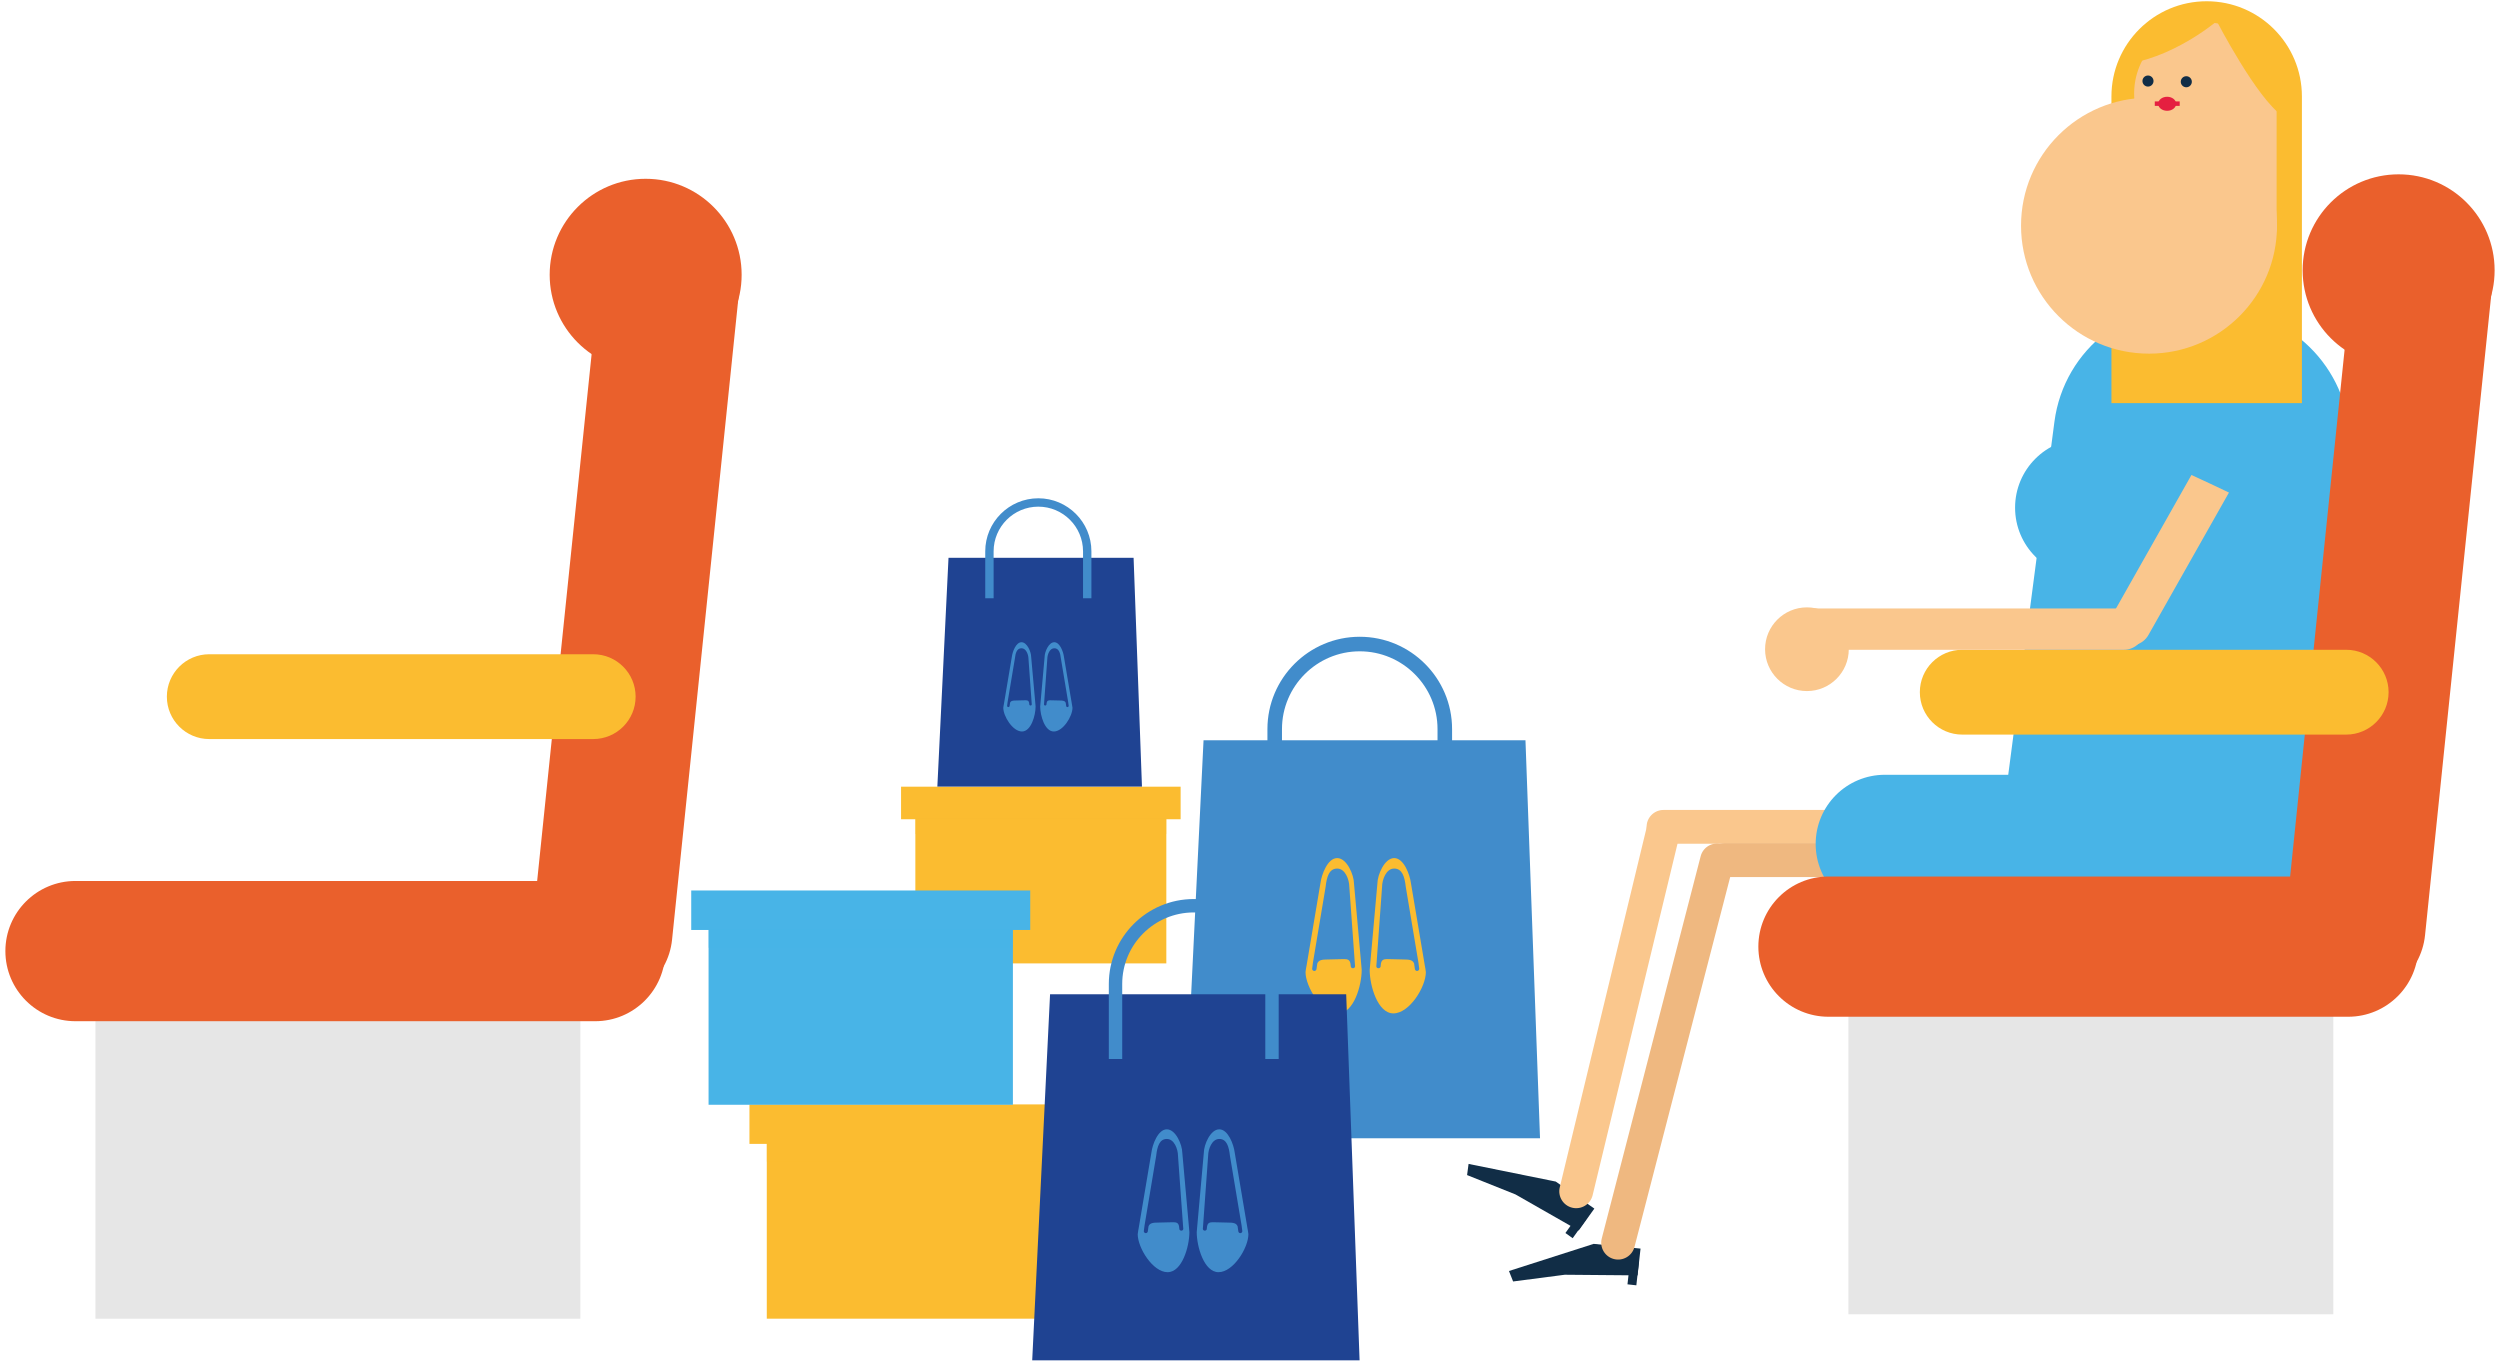 <?xml version="1.0" encoding="utf-8"?>
<!-- Generator: Adobe Illustrator 19.0.1, SVG Export Plug-In . SVG Version: 6.00 Build 0)  -->
<svg version="1.1" id="Layer_1" xmlns="http://www.w3.org/2000/svg" xmlns:xlink="http://www.w3.org/1999/xlink" x="0px" y="0px"
	 viewBox="0 0 560 305" style="enable-background:new 0 0 560 305;" xml:space="preserve">
<style type="text/css">
	.st0{fill:#FBBC30;}
	.st1{opacity:0.4;fill:#FBBC30;}
	.st2{fill:#418CCB;}
	.st3{fill:#FAC78D;}
	.st4{fill:#EFB880;}
	.st5{fill:#48B4E7;}
	.st6{opacity:0.1;}
	.st7{fill:#EA602C;}
	.st8{opacity:0.4;fill:#48B4E7;}
	.st9{fill:#1F4392;}
	.st10{fill:#112D46;}
	.st11{fill:#E51F40;}
	.st12{stroke:#E51F40;stroke-miterlimit:10;}
</style>
<g>
	<g>
		<rect x="205.04" y="182.354" class="st0" width="56.219" height="33.446"/>
		<rect x="201.837" y="176.217" class="st0" width="62.623" height="7.294"/>
		<rect x="205.04" y="183.422" class="st1" width="56.219" height="3.38"/>
	</g>
	<g>
		<polygon class="st2" points="344.965,254.968 265.246,254.968 269.594,165.826 341.705,165.826 		
			"/>
		<path class="st2" d="M287.164,181.59v-18.274c0-9.605,7.815-17.42,17.421-17.42
			c9.605,0,17.42,7.814,17.42,17.42v18.274h3.261v-18.274
			c0-11.404-9.277-20.681-20.681-20.681c-11.404,0-20.682,9.277-20.682,20.681v18.274
			H287.164z"/>
		<g>
			<path class="st0" d="M319.157,216.27l-3.095-18.385
				c-0.246-1.974-1.608-5.674-3.761-5.674c-2.16,0-3.744,3.725-3.764,5.695
				l-1.653,18.479v0.004l-0.074,0.863c0,3.499,1.77,9.747,5.305,9.747
				c3.612,0,7.277-5.936,7.277-9.252C319.392,217.5,319.157,216.27,319.157,216.27
				z M317.422,217.495c-0.258,0-0.47-0.203-0.49-0.449
				c-0.004-0.015-0.172-1.219-0.172-1.219c-0.311-0.8-1.075-0.907-2.383-0.907
				c-0.197,0-3.242-0.084-3.544-0.084c-0.783,0-1.321,0.078-1.495,0.956
				l-0.005,0.021l-0.088,0.755c-0.07,0.183-0.253,0.318-0.459,0.316
				c-0.493-0.006-0.489-0.431-0.489-0.455l0.05-0.637l1.238-17.156
				c0.015-1.599,0.906-4.081,2.713-4.081c1.806,0,2.345,1.85,2.591,4.07
				l2.839,16.983c0,0,0.183,1.363,0.183,1.397
				C317.911,217.273,317.687,217.495,317.422,217.495z"/>
			<path class="st0" d="M292.438,217.747c0,3.316,3.667,9.252,7.278,9.252
				c3.533,0,5.304-6.249,5.304-9.747l-0.073-0.863v-0.004l-1.653-18.479
				c-0.021-1.97-1.604-5.695-3.766-5.695c-2.151,0-3.512,3.701-3.76,5.674
				l-3.094,18.385C292.674,216.27,292.438,217.5,292.438,217.747z M293.92,217.007
				c0-0.035,0.182-1.397,0.182-1.397l2.839-16.983
				c0.247-2.22,0.785-4.07,2.591-4.07c1.807,0,2.699,2.482,2.715,4.081
				l1.236,17.156l0.05,0.637c0,0.024,0.005,0.449-0.488,0.455
				c-0.207,0.002-0.39-0.134-0.46-0.316l-0.088-0.755l-0.005-0.021
				c-0.173-0.878-0.71-0.956-1.495-0.956c-0.302,0-3.346,0.084-3.544,0.084
				c-1.308,0-2.072,0.107-2.382,0.907c0,0-0.168,1.204-0.173,1.219
				c-0.021,0.246-0.233,0.449-0.489,0.449
				C294.143,217.495,293.92,217.273,293.92,217.007z"/>
		</g>
	</g>
	<path class="st3" d="M446.25,185.217c0,2.091-1.694,3.786-3.786,3.786h-69.838
		c-2.09,0-3.786-1.695-3.786-3.786l0,0c0-2.091,1.696-3.787,3.786-3.787h69.838
		C444.556,181.43,446.25,183.126,446.25,185.217L446.25,185.217z"/>
	<path class="st4" d="M459.878,192.67c0,2.091-1.694,3.786-3.786,3.786h-69.838
		c-2.09,0-3.786-1.695-3.786-3.786l0,0c0-2.091,1.696-3.787,3.786-3.787h69.838
		C458.184,188.884,459.878,190.579,459.878,192.67L459.878,192.67z"/>
	<path class="st5" d="M516.377,189.05c0,8.561-6.939,15.5-15.5,15.5h-78.667
		c-8.56,0-15.5-6.939-15.5-15.5l0,0c0-8.561,6.94-15.5,15.5-15.5h78.667
		C509.438,173.55,516.377,180.49,516.377,189.05L516.377,189.05z"/>
	<path class="st5" d="M515.144,186.876c0.055-0.329,0.112-0.656,0.155-0.988l10.832-82.794
		c2.148-16.428-9.427-31.489-25.855-33.638l-6.444-0.843
		c-16.429-2.149-31.489,9.427-33.639,25.855l-10.832,82.794
		c-0.043,0.333-0.071,0.664-0.104,0.995L515.144,186.876z"/>
	<rect x="21.375" y="228.476" class="st6" width="108.621" height="66.918"/>
	<g>
		<path class="st7" d="M149.031,213.044c0,8.673-7.032,15.707-15.707,15.707H16.911
			c-8.674,0-15.705-7.034-15.705-15.707l0,0c0-8.673,7.031-15.706,15.705-15.706
			h116.413C141.999,197.338,149.031,204.371,149.031,213.044L149.031,213.044z"/>
	</g>
	<g>
		<path class="st7" d="M151.595,47.603c8.627,0.892,14.9,8.61,14.008,17.239
			l-15.06,145.636c-0.892,8.628-8.611,14.9-17.239,14.007l0,0
			c-8.628-0.893-14.899-8.61-14.007-17.238l15.06-145.637
			C135.249,52.982,142.967,46.71,151.595,47.603L151.595,47.603z"/>
	</g>
	<path class="st0" d="M142.377,156.05c0,5.247-4.253,9.5-9.5,9.5H46.877c-5.247,0-9.5-4.253-9.5-9.5
		l0,0c0-5.247,4.253-9.5,9.5-9.5h86C138.125,146.55,142.377,150.803,142.377,156.05
		L142.377,156.05z"/>
	<circle class="st7" cx="144.627" cy="61.55" r="21.5"/>
	<g>
		<rect x="414.042" y="227.476" class="st6" width="108.621" height="66.918"/>
		<g>
			<path class="st7" d="M541.698,212.044c0,8.674-7.032,15.707-15.707,15.707H409.578
				c-8.674,0-15.705-7.033-15.705-15.707l0,0c0-8.674,7.031-15.706,15.705-15.706
				h116.413C534.666,196.338,541.698,203.37,541.698,212.044L541.698,212.044z"/>
		</g>
		<g>
			<path class="st7" d="M544.262,46.603c8.627,0.893,14.9,8.61,14.008,17.239
				l-15.06,145.636c-0.892,8.629-8.611,14.9-17.239,14.008l0,0
				c-8.628-0.893-14.9-8.61-14.007-17.238l15.06-145.637
				C527.916,51.982,535.634,45.71,544.262,46.603L544.262,46.603z"/>
		</g>
		<path class="st0" d="M535.044,155.05c0,5.246-4.253,9.5-9.5,9.5h-86c-5.247,0-9.5-4.254-9.5-9.5
			l0,0c0-5.246,4.253-9.5,9.5-9.5h86C530.792,145.55,535.044,149.804,535.044,155.05
			L535.044,155.05z"/>
		<circle class="st7" cx="537.294" cy="60.55" r="21.5"/>
	</g>
	<g>
		<rect x="171.76" y="254.827" class="st0" width="68.17" height="40.557"/>
		<rect x="167.877" y="247.385" class="st0" width="75.936" height="8.845"/>
		<rect x="171.76" y="256.122" class="st1" width="68.17" height="4.099"/>
	</g>
	<g>
		<rect x="158.719" y="206.91" class="st5" width="68.17" height="40.557"/>
		<rect x="154.836" y="199.468" class="st5" width="75.936" height="8.845"/>
		<rect x="158.719" y="208.205" class="st8" width="68.17" height="4.099"/>
	</g>
	<g>
		<polygon class="st9" points="304.547,304.719 231.214,304.719 235.214,222.719 301.547,222.719 
					"/>
		<path class="st2" d="M251.376,237.219v-16.809c0-8.836,7.188-16.024,16.024-16.024
			c8.836,0,16.025,7.188,16.025,16.024v16.809h3v-16.809
			c0-10.49-8.534-19.024-19.025-19.024c-10.49,0-19.024,8.534-19.024,19.024v16.809
			H251.376z"/>
		<g>
			<path class="st2" d="M279.426,275.101l-2.847-16.912
				c-0.227-1.815-1.479-5.22-3.459-5.22c-1.987,0-3.444,3.427-3.463,5.238
				l-1.521,16.999v0.004l-0.068,0.794c0,3.219,1.629,8.965,4.88,8.965
				c3.322,0,6.694-5.46,6.694-8.511C279.643,276.232,279.426,275.101,279.426,275.101z
				 M277.831,276.227c-0.236,0-0.432-0.187-0.45-0.413
				c-0.004-0.014-0.158-1.121-0.158-1.121c-0.286-0.735-0.989-0.835-2.192-0.835
				c-0.182,0-2.982-0.077-3.26-0.077c-0.721,0-1.216,0.072-1.375,0.88l-0.005,0.018
				l-0.081,0.694c-0.064,0.168-0.232,0.293-0.422,0.291
				c-0.454-0.005-0.45-0.395-0.45-0.418l0.046-0.586l1.139-15.781
				c0.014-1.471,0.834-3.754,2.496-3.754c1.661,0,2.156,1.702,2.383,3.744
				l2.611,15.623c0,0,0.168,1.254,0.168,1.285
				C278.28,276.023,278.075,276.227,277.831,276.227z"/>
			<path class="st2" d="M254.848,276.458c0,3.051,3.373,8.511,6.695,8.511
				c3.25,0,4.879-5.747,4.879-8.965l-0.067-0.794v-0.004l-1.521-16.999
				c-0.02-1.811-1.476-5.238-3.464-5.238c-1.979,0-3.231,3.404-3.459,5.22
				l-2.846,16.912C255.066,275.101,254.848,276.232,254.848,276.458z M256.211,275.778
				c0-0.032,0.168-1.285,0.168-1.285l2.611-15.623
				c0.227-2.042,0.722-3.744,2.383-3.744c1.662,0,2.483,2.283,2.497,3.754
				l1.138,15.781l0.046,0.586c0,0.023,0.005,0.413-0.449,0.418
				c-0.19,0.002-0.358-0.123-0.423-0.291l-0.081-0.694l-0.005-0.018
				c-0.159-0.808-0.653-0.88-1.375-0.88c-0.277,0-3.078,0.077-3.26,0.077
				c-1.203,0-1.906,0.1-2.191,0.835c0,0-0.154,1.107-0.159,1.121
				c-0.019,0.227-0.214,0.413-0.449,0.413
				C256.417,276.227,256.211,276.023,256.211,275.778z"/>
		</g>
	</g>
	<g>
		<polygon class="st10" points="328.627,263.216 339.46,267.549 353.627,275.633 357.134,270.723 
			348.491,264.673 328.96,260.716 		"/>
		
			<rect x="350.376" y="273.799" transform="matrix(0.581 -0.814 0.814 0.581 -75.79 402.324)" class="st10" width="5.25" height="2"/>
	</g>
	<g>
		<polygon class="st10" points="338.936,287.05 350.505,285.543 366.816,285.683 367.48,279.686 
			356.983,278.625 338.006,284.705 		"/>
		
			<rect x="363.238" y="284.262" transform="matrix(0.11 -0.994 0.994 0.11 42.042 617.481)" class="st10" width="5.25" height="1.999"/>
	</g>
	<g>
		<path class="st0" d="M515.628,90.299V21.614c0-11.782-9.551-21.333-21.333-21.333
			c-11.782,0-21.333,9.551-21.333,21.333v68.685H515.628z"/>
		<g>
			<circle class="st3" cx="481.38" cy="50.551" r="28.667"/>
			<circle class="st3" cx="494.004" cy="20.968" r="15.958"/>
			<rect x="492.586" y="22.842" class="st3" width="17.375" height="29"/>
		</g>
		<circle class="st10" cx="489.732" cy="18.31" r="1.24"/>
		<circle class="st10" cx="481.149" cy="18.154" r="1.24"/>
		<ellipse class="st11" cx="485.44" cy="23.248" rx="2.01" ry="1.573"/>
		<line class="st12" x1="482.669" y1="23.217" x2="488.253" y2="23.217"/>
		<path class="st0" d="M497.712,3.8c0,0-9.334,8.417-20.667,10.417
			c-6.326,1.116,2.583-4.75,2.583-4.75l8.834-6L497.712,3.8z"/>
		<path class="st0" d="M496.545,4.717c0,0,9,17.417,14.75,21.25c5.75,3.833-0.25-8.083-0.25-8.083
			l-3.333-10.334L496.545,4.717z"/>
	</g>
	<circle class="st5" cx="466.878" cy="113.717" r="15.5"/>
	<path class="st3" d="M373.64,181.676c2.031,0.495,3.277,2.542,2.783,4.575
		l-19.678,81.493c-0.493,2.03-2.543,3.277-4.574,2.783l0,0
		c-2.032-0.496-3.277-2.544-2.783-4.574l19.676-81.495
		C369.56,182.426,371.609,181.181,373.64,181.676L373.64,181.676z"/>
	<path class="st4" d="M385.556,189.073c2.025,0.519,3.246,2.582,2.726,4.608l-22.154,85.619
		c-0.52,2.024-2.584,3.246-4.609,2.727l0,0c-2.025-0.52-3.245-2.584-2.726-4.607
		l22.155-85.62C381.467,189.773,383.531,188.553,385.556,189.073L385.556,189.073z"/>
	<path class="st3" d="M480.377,140.925c0,2.554-2.07,4.625-4.625,4.625h-70.75
		c-2.555,0-4.625-2.071-4.625-4.625l0,0c0-2.554,2.07-4.625,4.625-4.625h70.75
		C478.307,136.3,480.377,138.371,480.377,140.925L480.377,140.925z"/>
	<circle class="st3" cx="404.752" cy="145.425" r="9.375"/>
	<path class="st3" d="M490.886,106.395l-17.693,31.299c-1.257,2.225-0.474,5.046,1.75,6.303
		c2.224,1.257,5.046,0.474,6.303-1.751l18.041-31.914
		C496.505,108.981,493.686,107.706,490.886,106.395z"/>
	<g>
		<polygon class="st9" points="255.8,176.2 209.967,176.2 212.467,124.95 253.925,124.95 		
			"/>
		<path class="st2" d="M222.569,134.012v-10.506c0-5.522,4.493-10.015,10.015-10.015
			c5.523,0,10.016,4.493,10.016,10.015v10.506h1.875v-10.506
			c0-6.556-5.334-11.89-11.891-11.89c-6.557,0-11.89,5.334-11.89,11.89v10.506
			H222.569z"/>
		<g>
			<path class="st2" d="M240.099,157.689l-1.778-10.57
				c-0.142-1.134-0.925-3.262-2.162-3.262c-1.242,0-2.153,2.142-2.164,3.274
				l-0.95,10.624v0.002l-0.043,0.496c0,2.012,1.018,5.603,3.05,5.603
				c2.076,0,4.185-3.413,4.185-5.319C240.236,158.395,240.099,157.689,240.099,157.689z
				 M239.103,158.392c-0.148,0-0.27-0.117-0.282-0.258
				c-0.002-0.008-0.099-0.701-0.099-0.701c-0.179-0.46-0.618-0.521-1.37-0.521
				c-0.114,0-1.864-0.048-2.038-0.048c-0.449,0-0.76,0.045-0.859,0.55
				l-0.002,0.012l-0.051,0.434c-0.041,0.105-0.146,0.183-0.264,0.182
				c-0.284-0.003-0.281-0.247-0.281-0.261l0.028-0.366l0.712-9.863
				c0.008-0.919,0.521-2.346,1.56-2.346s1.348,1.064,1.489,2.34l1.633,9.764
				c0,0,0.104,0.784,0.104,0.803C239.383,158.265,239.255,158.392,239.103,158.392z"/>
			<path class="st2" d="M224.738,158.537c0,1.907,2.109,5.319,4.186,5.319
				c2.031,0,3.049-3.592,3.049-5.603l-0.042-0.496v-0.002l-0.95-10.624
				c-0.012-1.132-0.922-3.274-2.165-3.274c-1.237,0-2.02,2.128-2.162,3.262
				l-1.778,10.57C224.875,157.689,224.738,158.395,224.738,158.537z M225.59,158.112
				c0-0.02,0.105-0.803,0.105-0.803l1.633-9.764
				c0.142-1.276,0.451-2.34,1.489-2.34c1.038,0,1.552,1.427,1.561,2.346
				l0.711,9.863l0.028,0.366c0,0.014,0.004,0.258-0.28,0.261
				c-0.119,0.001-0.224-0.077-0.265-0.182l-0.051-0.434l-0.002-0.012
				c-0.1-0.505-0.409-0.55-0.859-0.55c-0.174,0-1.924,0.048-2.038,0.048
				c-0.752,0-1.191,0.062-1.37,0.521c0,0-0.096,0.692-0.099,0.701
				c-0.012,0.142-0.134,0.258-0.281,0.258
				C225.718,158.392,225.59,158.265,225.59,158.112z"/>
		</g>
	</g>
</g>
</svg>
